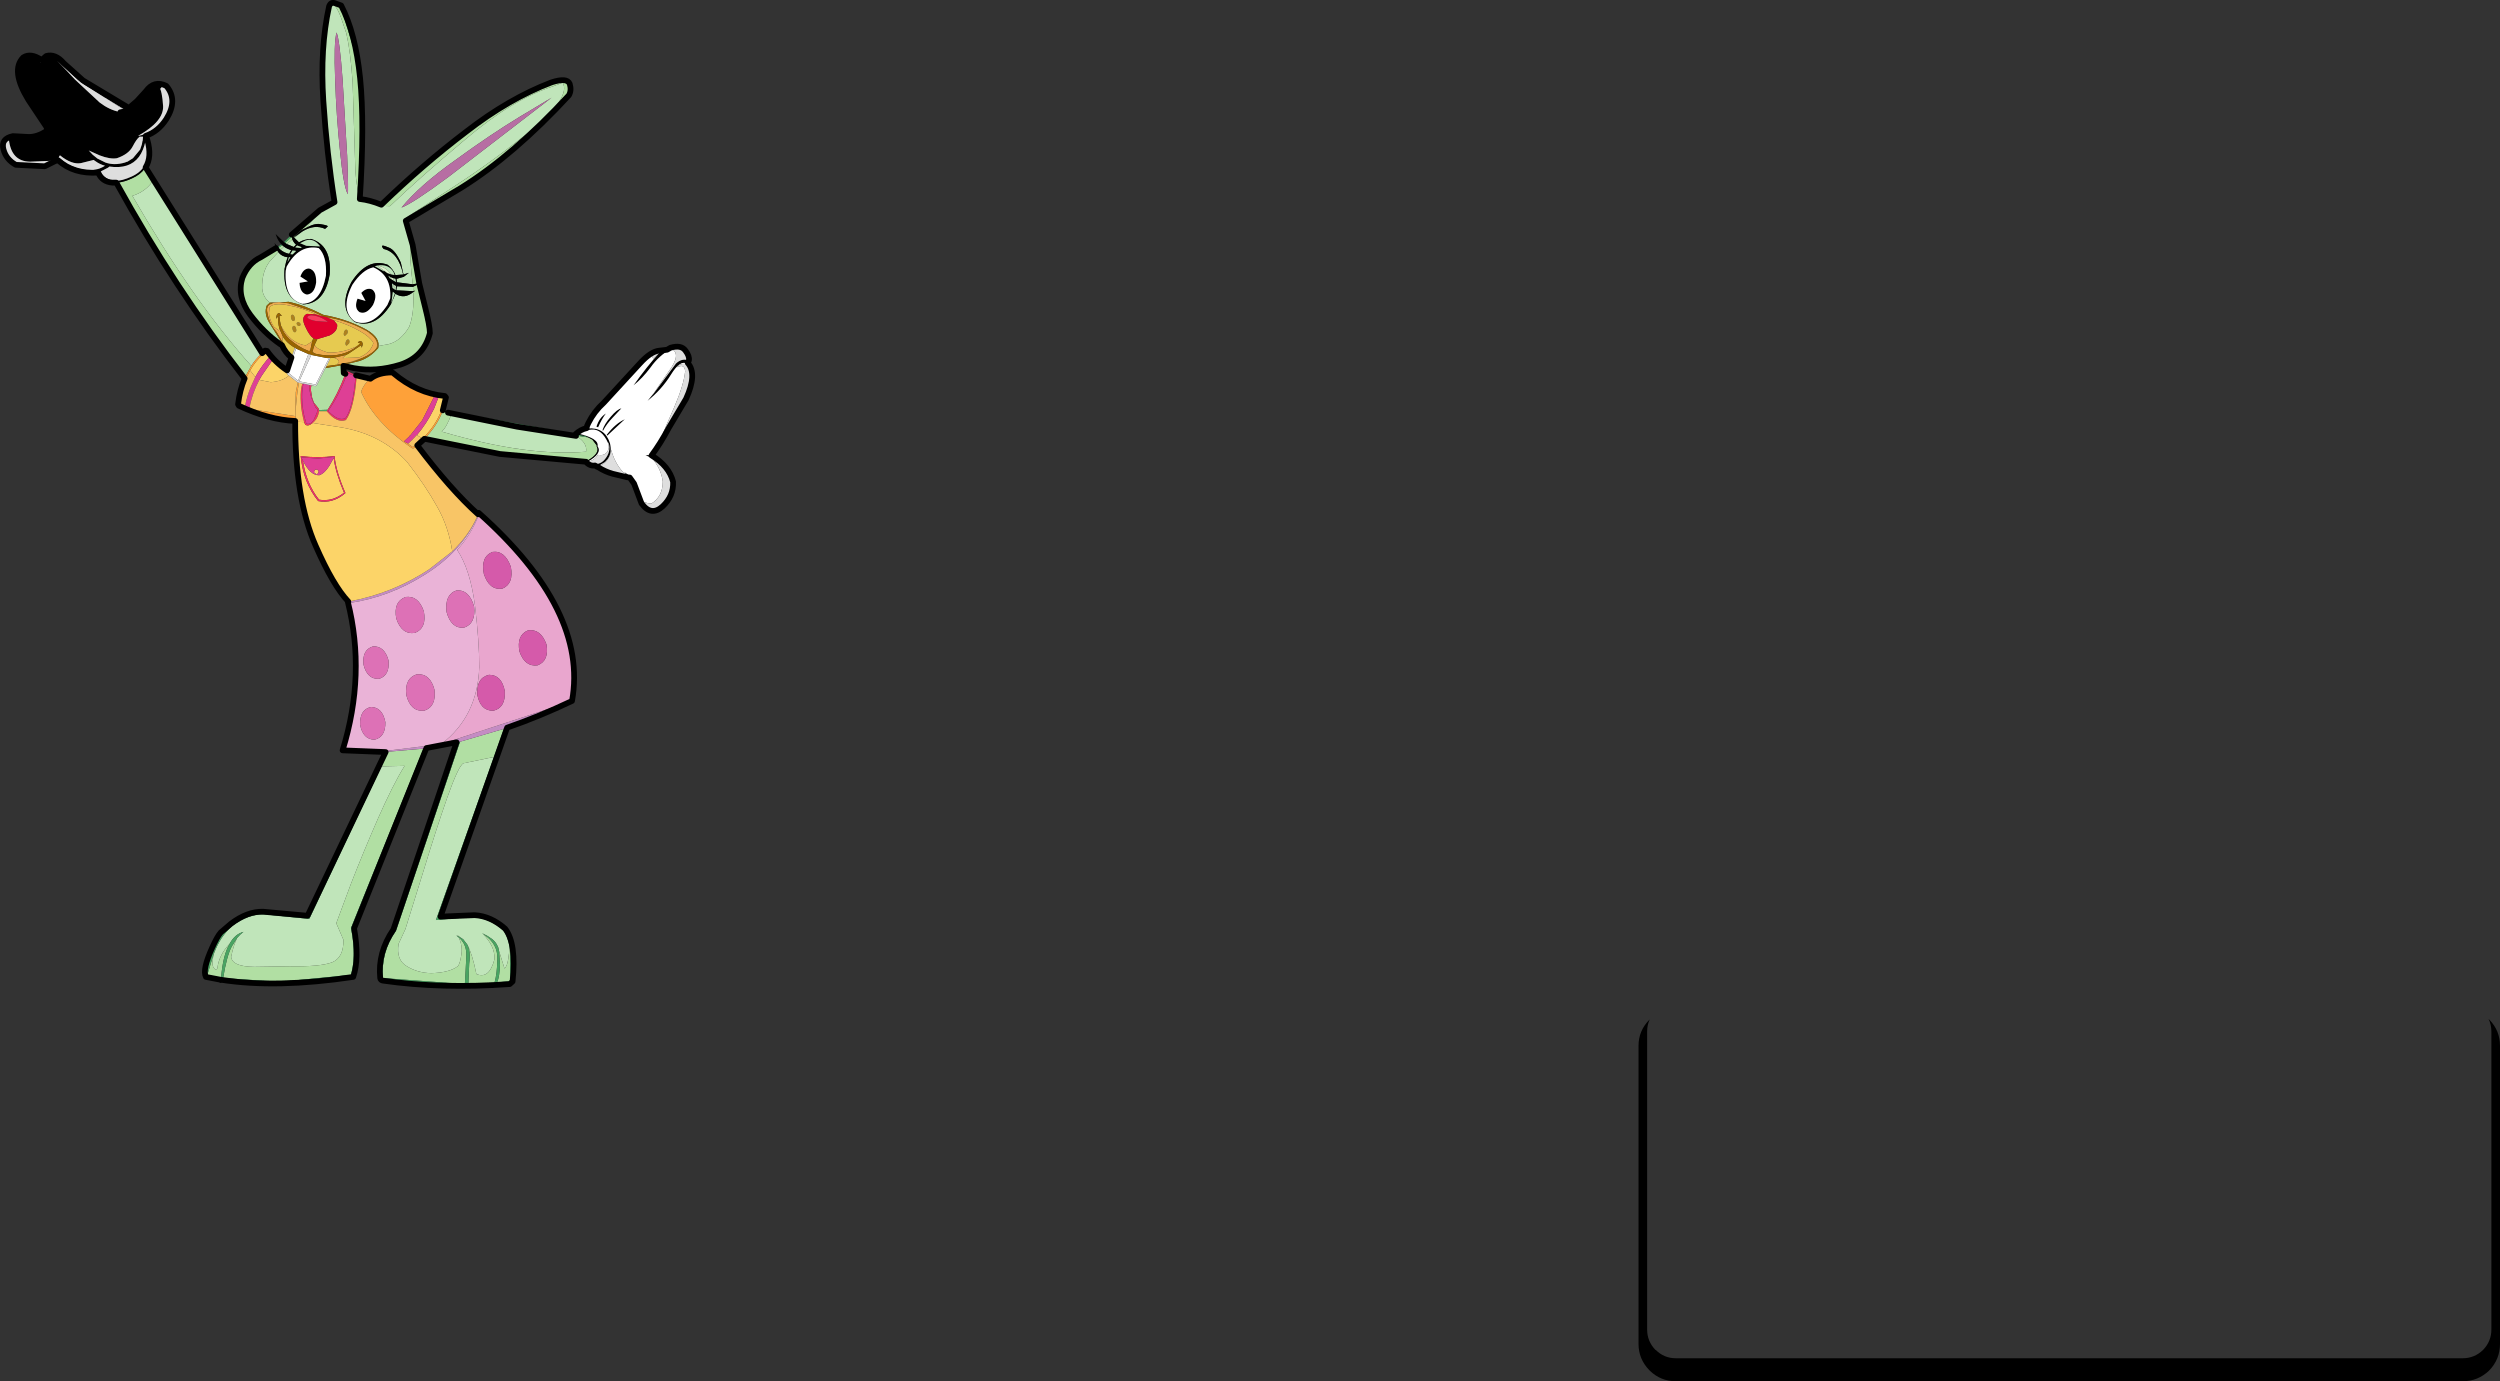 <?xml version="1.0" encoding="UTF-8" standalone="no"?>
<svg xmlns:xlink="http://www.w3.org/1999/xlink" height="240.5px" width="435.3px" xmlns="http://www.w3.org/2000/svg">
  <rect width="100%" height="100%" fill="#333333" stroke="none"/>
  <g transform="matrix(1.0, 0.0, 0.0, 1.0, -362.9, -68.7)">
    <path d="M424.9 78.55 L425.4 82.45 Q426.15 90.35 425.35 103.6 L425.55 103.65 Q427.55 103.9 429.35 104.7 L429.5 104.55 430.8 104.6 Q435.85 99.75 443.95 92.95 452.05 86.05 459.15 83.75 L460.9 83.1 Q462.2 85.6 456.0 90.85 449.45 96.3 442.0 101.15 L433.55 106.65 433.55 106.85 434.85 106.2 433.3 107.1 434.4 110.9 Q434.15 113.3 434.75 118.05 L434.75 118.2 432.0 117.85 431.95 117.25 433.2 116.9 434.1 116.2 433.15 116.5 432.7 114.45 Q431.75 112.3 430.7 111.85 428.8 111.0 429.7 112.05 432.25 112.6 433.1 116.5 L431.75 116.6 Q431.35 115.55 430.4 114.8 426.9 113.5 424.1 117.8 421.7 122.35 424.65 124.75 428.2 126.05 430.95 121.7 L431.75 119.85 Q433.3 120.85 434.85 119.55 435.05 123.3 434.15 125.6 432.7 128.05 430.65 128.6 L428.8 128.95 Q429.0 127.2 426.05 125.75 422.85 124.15 419.3 123.55 L419.05 123.45 Q415.95 121.85 413.15 121.25 L411.7 121.35 411.5 121.3 411.1 121.35 409.9 121.4 Q408.7 120.5 408.55 118.95 408.45 116.15 409.8 114.3 L411.35 112.6 Q411.9 113.35 413.0 113.5 412.65 114.35 412.45 115.5 412.05 120.65 415.7 121.7 419.45 121.55 420.3 116.5 420.7 111.4 417.05 110.3 415.85 110.35 414.95 110.9 L414.15 110.1 415.55 109.0 Q417.65 107.7 419.5 108.55 L419.95 108.15 Q420.1 107.95 418.8 107.75 417.8 107.5 416.25 108.35 L418.0 106.15 418.7 105.55 Q419.9 104.6 421.45 104.1 420.1 95.55 419.45 86.4 418.85 77.2 420.45 69.9 420.65 69.6 421.05 69.55 421.7 70.2 422.25 71.7 L423.2 74.5 Q423.95 77.75 424.3 83.1 L424.75 97.6 Q424.75 99.5 425.35 102.7 426.1 89.9 425.35 82.2 L424.9 78.55 M461.2 83.0 L461.9 83.5 461.95 83.65 461.15 83.0 461.2 83.0 M462.0 84.7 L461.8 85.2 Q452.2 95.55 443.05 101.25 L439.65 103.35 444.45 100.25 Q453.05 94.65 461.8 85.1 L462.0 84.7 M421.5 74.35 Q421.0 76.15 421.25 82.5 421.45 88.8 422.1 95.0 422.7 101.15 423.45 102.5 423.6 102.25 423.35 95.8 L422.55 82.5 Q422.05 75.65 421.5 74.35 M458.95 85.7 L453.45 89.0 Q448.25 92.15 442.15 96.6 436.0 100.95 432.8 104.85 434.8 104.1 441.0 99.5 L458.95 85.7 M406.65 132.4 Q396.55 121.15 385.95 102.8 388.2 102.1 389.45 100.3 399.8 117.2 408.35 130.35 407.35 131.3 406.65 132.4 M463.2 144.6 Q465.2 145.8 464.95 147.35 454.75 148.25 439.8 143.85 440.65 143.15 441.55 140.7 L440.9 140.55 452.95 143.0 463.2 144.6 M434.85 119.4 L431.9 119.25 432.0 118.55 434.8 118.65 434.85 119.4 M412.85 111.2 L413.8 110.4 Q414.05 110.95 414.45 111.3 L414.05 111.7 412.85 111.2 M412.35 111.65 Q412.9 112.05 413.6 112.25 L413.25 112.9 Q412.45 112.75 411.75 112.2 L412.35 111.65 M405.05 118.9 Q405.05 121.1 406.7 123.35 409.05 126.45 411.8 128.4 L411.85 128.45 411.9 128.5 411.8 128.45 Q409.05 126.5 406.7 123.45 405.0 121.15 405.05 118.9 M422.75 132.2 L423.0 132.15 424.5 132.5 Q428.45 133.25 432.5 131.9 436.5 130.6 437.5 126.6 L437.5 126.7 Q436.5 130.7 432.5 132.0 428.45 133.3 424.5 132.65 L422.75 132.2 M442.75 231.9 Q443.45 233.3 443.25 234.8 443.0 236.55 442.6 236.95 441.15 238.05 438.0 238.15 435.6 238.1 433.75 236.95 431.85 235.85 432.3 233.05 L433.5 230.45 436.75 220.0 Q438.8 213.25 440.75 207.65 442.75 202.0 443.6 201.6 L448.9 200.5 449.1 200.0 438.8 228.9 445.05 228.35 Q448.0 228.45 450.55 230.7 451.35 231.75 451.65 233.7 L451.4 235.65 Q451.2 236.95 450.75 237.35 L449.8 234.3 449.65 233.65 Q449.2 232.5 448.05 231.85 L447.75 231.65 Q446.35 230.9 447.15 231.4 L447.2 231.45 447.05 231.4 Q449.1 233.5 449.0 235.7 448.1 239.25 445.85 238.3 445.1 234.65 444.25 233.15 L443.55 232.25 442.5 231.5 442.65 231.7 442.35 231.6 442.75 231.9 M404.2 232.0 Q404.7 231.4 405.3 230.95 403.8 231.35 402.9 233.0 401.0 235.0 400.75 237.3 400.45 237.8 400.05 237.1 399.7 236.5 400.15 234.75 401.2 231.8 403.35 229.9 406.2 227.8 408.95 227.9 L416.75 228.7 429.3 202.15 433.35 202.05 Q431.35 205.25 428.7 211.25 426.1 217.2 424.0 222.6 L421.45 229.45 422.7 232.35 Q422.75 235.4 420.75 236.25 418.65 237.05 413.35 236.95 L407.15 237.05 Q403.3 237.0 403.15 235.3 403.55 233.3 404.2 232.0" fill="#c0e5ba" fill-rule="evenodd" stroke="none"/>
    <path d="M421.05 69.55 L420.95 69.45 421.35 69.55 422.15 69.85 422.2 69.85 422.25 69.9 424.9 78.55 425.35 82.2 Q426.1 89.9 425.35 102.7 424.75 99.5 424.75 97.6 L424.3 83.1 Q423.95 77.75 423.2 74.5 L422.25 71.7 Q421.7 70.2 421.05 69.55 M429.5 104.55 L429.45 104.55 Q436.65 97.55 444.15 91.85 451.65 86.05 458.95 83.25 L460.8 82.85 461.25 82.95 461.2 83.0 461.15 83.0 461.95 83.65 462.0 84.7 461.8 85.1 Q453.05 94.65 444.45 100.25 L439.65 103.35 434.85 106.2 433.55 106.85 433.55 106.65 442.0 101.15 Q449.45 96.3 456.0 90.85 462.2 85.6 460.9 83.1 L459.15 83.75 Q452.05 86.05 443.95 92.95 435.85 99.75 430.8 104.6 L429.5 104.55 M434.4 110.9 L434.4 110.85 435.7 118.05 434.75 118.2 434.75 118.05 Q434.15 113.3 434.4 110.9 M413.85 109.75 L418.15 105.9 418.0 106.15 416.25 108.35 415.6 108.65 Q414.9 109.05 414.05 110.0 L413.85 109.75 M383.4 100.5 Q384.65 100.35 385.9 99.75 387.35 99.1 388.1 98.05 L389.45 100.3 Q388.2 102.1 385.95 102.8 396.55 121.15 406.65 132.4 L405.6 134.3 Q393.25 118.2 383.4 100.5 M465.3 144.85 L466.05 145.25 466.8 146.25 466.8 146.45 Q467.45 147.6 465.2 148.9 L451.25 147.65 436.95 144.95 Q439.0 142.8 439.95 140.35 L440.9 140.55 441.55 140.7 Q440.65 143.15 439.8 143.85 454.75 148.25 464.95 147.35 465.2 145.8 463.2 144.6 L463.15 144.55 465.3 144.85 M434.85 119.55 L434.95 119.5 435.2 119.3 434.85 119.4 434.8 118.65 435.7 118.2 437.5 126.6 Q436.5 130.6 432.5 131.9 428.45 133.25 424.5 132.5 L423.0 132.15 425.5 131.55 Q427.35 130.95 428.75 129.3 L428.8 128.95 430.65 128.6 Q432.7 128.05 434.15 125.6 435.05 123.3 434.85 119.55 M412.55 111.0 L413.7 109.95 413.8 110.25 413.7 110.35 413.8 110.3 413.8 110.4 412.85 111.2 412.55 111.0 M414.15 110.1 L414.05 110.05 415.55 109.0 414.15 110.1 M411.75 112.2 L411.4 111.85 412.05 111.4 412.35 111.65 411.75 112.2 M411.05 112.1 L411.35 112.6 409.8 114.3 Q408.45 116.15 408.55 118.95 408.7 120.5 409.9 121.4 L409.35 121.9 Q408.8 123.3 409.85 125.0 L411.7 127.95 411.85 128.45 411.8 128.4 Q409.05 126.45 406.7 123.35 405.05 121.1 405.05 118.9 405.0 118.0 405.3 117.1 406.35 114.7 408.4 113.65 L411.05 112.1 M417.2 135.8 L417.25 135.8 417.8 135.95 418.05 135.8 419.55 132.8 422.35 132.3 422.55 132.35 422.65 133.75 423.0 133.9 Q421.7 137.35 419.95 140.05 L418.45 140.1 418.45 140.05 418.35 139.8 417.55 138.8 417.25 137.95 417.05 136.7 Q417.0 136.25 417.1 135.9 L417.2 135.8 M443.0 197.85 L450.65 195.6 449.1 200.0 448.9 200.5 443.6 201.6 Q442.75 202.0 440.75 207.65 438.8 213.25 436.75 220.0 L433.5 230.45 432.3 233.05 Q431.85 235.85 433.75 236.95 435.6 238.1 438.0 238.15 441.15 238.05 442.6 236.95 443.0 236.55 443.25 234.8 443.45 233.3 442.75 231.9 444.2 233.1 444.1 235.2 L443.85 240.05 429.6 239.0 Q429.2 234.5 431.85 230.75 L443.0 197.85 M442.65 231.7 L442.5 231.5 443.55 232.25 442.65 231.7 M444.25 233.15 Q445.1 234.65 445.85 238.3 448.1 239.25 449.0 235.7 449.1 233.5 447.05 231.4 L447.2 231.45 Q449.6 233.05 449.5 235.7 449.45 238.35 449.0 239.8 L444.45 240.05 444.6 236.45 Q444.9 234.4 444.25 233.15 M449.8 234.3 L450.75 237.35 Q451.2 236.95 451.4 235.65 L451.65 233.7 451.75 234.2 451.7 239.35 451.65 239.55 449.45 239.75 Q449.9 238.8 449.95 236.65 L449.8 234.3 M430.35 199.6 L436.65 199.05 424.25 229.7 424.2 229.85 424.0 230.25 Q425.0 235.0 424.0 238.45 L411.65 239.65 401.75 239.0 Q402.4 235.1 403.25 233.5 L404.2 232.0 Q403.55 233.3 403.15 235.3 403.3 237.0 407.15 237.05 L413.35 236.95 Q418.65 237.05 420.75 236.25 422.75 235.4 422.7 232.35 L421.45 229.45 424.0 222.6 Q426.1 217.2 428.7 211.25 431.35 205.25 433.35 202.05 L429.3 202.15 429.2 202.15 430.35 199.6 M402.9 233.0 Q401.7 235.0 401.4 238.95 L399.0 238.45 400.4 233.85 400.15 234.75 Q399.7 236.5 400.05 237.1 400.45 237.8 400.75 237.3 401.0 235.0 402.9 233.0" fill="#b1dfa3" fill-rule="evenodd" stroke="none"/>
    <path d="M424.9 78.55 L422.25 69.9 422.2 69.85 422.15 69.85 421.35 69.55 420.95 69.45 421.05 69.55 Q420.65 69.6 420.45 69.9 418.85 77.2 419.45 86.4 420.1 95.55 421.45 104.1 419.9 104.6 418.7 105.55 L418.0 106.15 418.15 105.9 413.85 109.75 413.7 109.55 418.6 105.3 421.15 103.9 Q419.8 95.4 419.2 86.25 418.6 77.1 420.2 69.8 420.5 69.0 421.2 69.25 L422.3 69.65 Q424.8 74.45 425.6 82.3 426.4 90.2 425.55 103.35 427.35 103.55 429.3 104.35 436.55 97.35 444.05 91.65 451.45 85.9 458.9 83.05 461.65 82.15 462.1 83.3 462.45 84.45 461.95 85.3 452.35 95.7 443.2 101.4 L433.55 107.15 434.75 111.35 435.9 118.05 435.7 118.05 434.4 110.85 434.4 110.9 433.3 107.1 434.85 106.2 439.65 103.35 443.05 101.25 Q452.2 95.55 461.8 85.2 L462.0 84.7 461.95 83.65 461.9 83.5 461.2 83.0 461.25 82.95 460.8 82.85 458.95 83.25 Q451.65 86.05 444.15 91.85 436.65 97.55 429.45 104.55 L429.5 104.55 429.35 104.7 Q427.55 103.9 425.55 103.65 L425.35 103.6 Q426.15 90.35 425.4 82.45 L424.9 78.55 M383.15 100.5 L383.4 100.5 Q393.25 118.2 405.6 134.3 L405.5 134.6 Q393.25 118.8 383.15 100.5 M388.1 98.05 L388.25 97.85 408.55 130.2 408.35 130.35 Q399.8 117.2 389.45 100.3 L388.1 98.05 M412.0 128.8 L411.65 128.6 Q408.85 126.65 406.5 123.55 404.1 120.35 405.1 117.1 406.15 114.5 408.3 113.5 L410.95 111.9 411.05 112.1 408.4 113.65 Q406.35 114.7 405.3 117.1 405.0 118.0 405.05 118.9 405.0 121.15 406.7 123.45 409.05 126.5 411.8 128.45 L411.9 128.5 412.0 128.8 M411.25 111.7 L411.9 111.25 412.05 111.4 411.4 111.85 411.25 111.7 M412.35 110.85 L413.6 109.65 413.7 109.95 412.55 111.0 412.35 110.85 M463.1 144.3 L463.05 144.35 464.6 144.55 464.65 144.55 465.3 144.85 463.15 144.55 463.2 144.6 452.95 143.0 440.9 140.55 439.95 140.35 440.0 140.15 463.1 144.3 M465.2 148.9 L464.95 149.1 464.9 149.1 449.95 147.75 436.8 145.1 436.95 144.95 451.25 147.65 465.2 148.9 M451.2 195.4 L439.6 228.3 445.55 228.05 Q448.35 228.2 450.85 230.4 452.85 232.95 452.15 239.6 L451.65 240.05 Q439.75 240.9 429.6 239.45 429.15 239.4 429.1 239.0 428.65 234.55 431.4 230.55 L442.4 197.95 443.0 197.85 431.85 230.75 Q429.2 234.5 429.6 239.0 L443.85 240.05 444.1 235.2 Q444.2 233.1 442.75 231.9 L442.35 231.6 442.65 231.7 443.55 232.25 444.25 233.15 Q444.9 234.4 444.6 236.45 L444.45 240.05 449.0 239.8 Q449.45 238.35 449.5 235.7 449.6 233.05 447.2 231.45 L447.15 231.4 Q446.35 230.9 447.75 231.65 L448.05 231.85 Q449.2 232.5 449.65 233.65 L449.8 234.3 449.95 236.65 Q449.9 238.8 449.45 239.75 L451.65 239.55 451.7 239.35 451.75 234.2 451.65 233.7 Q451.35 231.75 450.55 230.7 448.0 228.45 445.05 228.35 L438.8 228.9 449.1 200.0 450.65 195.6 451.2 195.4 M437.15 198.95 L424.55 230.35 Q425.5 235.6 424.4 238.8 411.05 240.8 401.4 239.3 L401.35 239.35 401.35 239.3 398.75 238.8 Q398.1 237.55 399.85 233.7 400.7 231.8 401.35 231.05 L403.1 229.55 Q406.0 227.35 408.75 227.45 L416.45 228.15 430.05 199.65 430.35 199.6 429.2 202.15 429.3 202.15 416.75 228.7 408.95 227.9 Q406.2 227.8 403.35 229.9 401.2 231.8 400.15 234.75 L400.4 233.85 399.0 238.45 401.4 238.95 Q401.7 235.0 402.9 233.0 403.8 231.35 405.3 230.95 404.7 231.4 404.2 232.0 L403.25 233.5 Q402.4 235.1 401.75 239.0 L411.65 239.65 424.0 238.45 Q425.0 235.0 424.0 230.25 L424.2 229.85 424.25 229.7 436.65 199.05 437.15 198.95 M435.7 118.2 L435.9 118.05 436.9 122.1 Q437.75 125.45 437.75 126.7 436.7 130.85 432.6 132.2 428.4 133.5 424.5 132.8 L422.7 132.4 422.75 133.65 423.05 133.8 423.0 133.9 422.65 133.75 422.55 132.35 422.35 132.3 422.7 132.2 422.75 132.2 424.5 132.65 Q428.45 133.3 432.5 132.0 436.5 130.7 437.5 126.7 L437.5 126.6 435.7 118.2 M419.95 140.05 L419.8 140.25 419.8 140.3 418.45 140.3 418.45 140.1 419.95 140.05" fill="#49a462" fill-rule="evenodd" stroke="none"/>
    <path d="M421.5 74.35 Q422.05 75.65 422.55 82.5 L423.35 95.8 Q423.6 102.25 423.45 102.5 422.7 101.15 422.1 95.0 421.45 88.8 421.25 82.5 421.0 76.15 421.5 74.35 M458.95 85.7 L441.0 99.5 Q434.8 104.1 432.8 104.85 436.0 100.95 442.15 96.6 448.25 92.15 453.45 89.0 L458.95 85.7" fill="#b76ea3" fill-rule="evenodd" stroke="none"/>
    <path d="M435.7 118.05 L435.9 118.05 435.7 118.2 434.8 118.65 432.0 118.55 431.9 119.25 434.85 119.4 435.2 119.3 434.95 119.5 434.85 119.55 Q433.3 120.85 431.75 119.85 L430.95 121.7 Q428.2 126.05 424.65 124.75 421.7 122.35 424.1 117.8 426.9 113.5 430.4 114.8 431.35 115.55 431.75 116.6 L433.1 116.5 Q432.25 112.6 429.7 112.05 428.8 111.0 430.7 111.85 431.75 112.3 432.7 114.45 L433.15 116.5 434.1 116.2 433.2 116.9 431.95 117.25 432.0 117.85 434.75 118.2 435.7 118.05 M413.7 109.55 L413.85 109.75 414.05 110.0 Q414.9 109.05 415.6 108.65 L416.25 108.35 Q417.8 107.5 418.8 107.75 420.1 107.95 419.95 108.15 L419.5 108.55 Q417.65 107.7 415.55 109.0 L414.05 110.05 414.15 110.1 414.95 110.9 Q415.85 110.35 417.05 110.3 420.7 111.4 420.3 116.5 419.45 121.55 415.7 121.7 412.05 120.65 412.45 115.5 412.65 114.35 413.0 113.5 411.9 113.35 411.35 112.6 L411.05 112.1 410.95 111.9 410.7 111.0 411.25 111.7 411.4 111.85 411.75 112.2 Q412.45 112.75 413.25 112.9 L413.6 112.25 Q412.9 112.05 412.35 111.65 L412.05 111.4 411.9 111.25 Q411.3 110.65 411.0 109.75 L410.9 109.45 412.35 110.85 412.55 111.0 412.85 111.2 414.05 111.7 414.45 111.3 Q414.05 110.95 413.8 110.4 L413.8 110.3 413.7 110.35 413.8 110.25 413.7 109.95 413.6 109.65 413.6 109.55 413.5 109.25 413.7 109.55 M364.3 93.1 Q363.6 93.55 363.85 94.65 364.25 96.15 365.75 97.0 L366.6 97.35 370.0 97.5 Q370.95 97.3 371.95 96.75 L372.1 96.65 371.85 96.7 368.1 96.85 Q364.9 96.8 364.45 93.05 L364.45 93.0 364.3 93.1 M377.5 83.4 L377.05 83.05 376.45 82.6 372.85 79.25 375.95 82.55 380.25 86.55 Q381.95 87.85 383.75 88.2 L383.85 88.25 384.6 87.85 384.55 87.85 384.6 87.8 381.25 85.75 381.15 85.7 377.5 83.4 M390.55 83.7 Q389.2 83.7 388.0 85.5 386.3 87.9 383.85 88.25 386.3 87.9 388.0 85.5 389.2 83.7 390.55 83.7 391.15 84.5 391.3 87.2 391.4 89.85 386.95 92.35 L387.1 92.35 Q389.85 91.75 391.55 89.3 393.5 86.05 391.65 84.0 391.0 83.55 390.5 83.65 L390.55 83.7 M383.15 100.5 L382.45 100.5 Q380.65 100.35 380.0 98.75 375.75 99.05 373.0 96.6 L372.5 96.75 370.7 97.65 365.65 97.4 Q363.95 96.45 363.5 94.7 363.0 92.85 365.15 92.4 L367.95 92.55 Q369.4 92.55 371.05 91.5 L371.05 90.9 367.85 86.1 Q364.7 80.95 366.95 78.7 368.25 77.85 370.15 79.15 L370.95 78.45 Q372.55 78.0 374.0 79.7 L377.35 82.7 385.35 87.5 386.75 86.3 388.3 84.6 Q389.75 82.6 391.85 83.65 393.95 86.1 391.85 89.45 390.45 91.6 388.3 92.35 L388.55 93.05 Q389.4 96.0 388.25 97.85 L388.1 98.05 Q387.35 99.1 385.9 99.75 384.65 100.35 383.4 100.5 L383.15 100.5 M369.85 79.45 L370.0 79.6 370.0 79.55 369.85 79.45 M381.95 97.7 L381.7 97.9 380.35 98.6 Q381.3 100.1 382.95 100.2 384.15 100.2 385.8 99.45 387.35 98.75 388.05 97.55 389.0 95.85 388.25 93.2 387.9 94.9 387.1 96.0 385.45 98.2 381.95 97.7 M378.35 94.9 L379.05 95.65 379.85 96.3 381.25 97.0 Q382.8 97.55 384.65 97.0 L384.9 96.9 385.1 96.85 386.05 96.25 387.3 94.75 387.6 93.85 387.7 93.3 387.75 93.15 387.8 92.55 387.8 92.5 387.2 92.5 387.15 92.55 Q386.65 92.95 386.0 94.2 385.3 95.55 383.25 96.25 382.05 96.45 380.25 95.75 L378.35 94.9 M373.25 95.85 L373.1 96.15 374.75 97.4 376.95 98.2 Q379.45 98.7 381.2 97.55 L381.15 97.55 Q380.25 97.3 379.5 96.75 L379.2 96.55 377.0 97.1 Q375.4 97.4 373.35 95.75 L373.25 95.85 M463.1 144.3 Q464.05 143.45 465.05 143.25 L465.1 142.9 465.35 142.35 Q466.35 140.35 468.05 138.8 L474.3 132.0 Q476.25 129.85 477.75 129.75 L479.05 129.6 479.65 129.25 Q481.5 128.7 482.25 129.75 483.0 130.75 482.85 131.45 L482.65 131.9 Q484.35 133.8 482.35 138.15 L479.35 143.2 Q477.85 146.0 476.35 148.0 479.4 149.85 480.1 152.6 480.2 155.05 478.3 156.85 476.3 158.7 474.6 156.35 L473.3 152.9 472.55 151.85 472.1 151.8 469.6 151.2 Q468.3 150.85 467.05 150.05 L466.8 149.95 466.5 149.75 Q465.6 149.9 464.9 149.1 L464.95 149.1 465.2 148.9 Q467.45 147.6 466.8 146.45 L466.8 146.25 466.05 145.25 465.3 144.85 464.65 144.55 464.6 144.55 463.05 144.35 463.1 144.3 M479.8 129.45 L479.75 129.45 Q477.65 130.6 476.2 132.65 474.7 134.65 473.2 135.8 475.5 132.55 477.85 129.95 L477.8 129.95 Q477.15 129.85 476.3 130.5 475.45 131.0 474.45 132.1 472.45 134.2 471.3 135.8 L467.8 139.3 Q466.0 141.1 465.25 143.3 468.2 143.05 469.1 145.85 469.5 147.4 468.8 148.5 L468.7 148.65 468.25 149.15 467.1 149.85 467.2 149.9 467.15 149.9 Q469.6 151.25 472.2 151.75 L472.15 151.65 471.6 150.9 Q472.75 151.55 473.4 152.8 L474.35 155.45 474.65 156.15 474.7 156.25 474.75 156.25 Q475.5 157.35 476.4 157.45 477.25 157.55 478.15 156.7 480.0 154.95 479.85 152.65 479.3 150.05 476.5 148.5 L476.55 148.55 475.3 147.95 476.1 147.95 478.1 144.85 478.05 145.0 482.15 138.1 482.55 137.05 483.15 134.8 Q483.45 132.9 482.55 132.05 L482.5 132.05 Q481.35 131.3 479.75 133.9 478.15 136.5 475.65 138.5 L476.7 137.2 476.4 137.65 480.6 132.0 Q481.55 131.1 482.6 131.4 482.75 130.8 482.05 129.9 481.4 128.95 479.8 129.45 M468.55 144.4 Q470.1 142.4 471.7 141.7 L468.65 144.55 468.55 144.4 M467.8 143.6 Q468.15 142.5 469.25 141.25 470.35 139.95 471.1 139.8 L469.6 141.4 Q468.5 142.55 467.9 143.7 L467.8 143.6 M466.75 143.0 Q467.25 141.4 468.4 140.7 467.65 141.7 467.05 143.1 L466.75 143.0 M468.85 146.15 L468.8 145.9 Q467.7 143.35 465.9 143.5 464.05 143.65 463.6 144.2 467.25 145.05 466.95 146.4 467.85 147.65 465.15 149.15 L465.2 149.2 465.65 149.35 Q467.25 149.85 468.2 148.7 469.3 147.4 468.9 145.9 L468.8 145.7 468.85 146.15 M430.85 116.95 L430.5 116.7 430.8 117.2 430.8 117.15 431.1 117.35 431.5 117.6 431.85 117.8 431.75 117.25 431.35 117.15 430.85 116.95 M430.35 116.25 L430.95 116.45 431.6 116.6 431.45 116.15 Q430.6 114.6 428.6 114.95 L428.15 115.05 429.75 115.95 429.7 115.8 430.35 116.25 M425.5 123.05 Q424.5 122.35 425.15 120.7 L426.55 121.1 425.8 119.7 Q426.75 118.7 427.7 119.1 428.75 119.9 427.85 121.8 426.7 123.55 425.5 123.05 M431.4 118.25 L431.15 118.05 431.25 118.85 431.55 119.05 431.8 119.2 431.85 118.5 431.65 118.4 431.4 118.25 M431.65 119.8 L431.3 119.5 431.05 121.45 431.65 119.8 M430.85 120.65 Q431.1 116.65 427.9 115.25 426.0 115.65 424.25 118.3 422.05 122.65 424.65 124.65 427.65 125.85 430.35 121.8 L430.85 120.65 M415.15 111.05 L416.25 111.5 418.65 111.6 418.45 111.35 Q417.2 109.9 415.65 110.8 L415.15 111.05 M414.05 112.35 L413.85 112.3 413.45 112.95 413.85 113.0 414.45 112.4 414.25 112.35 414.05 112.35 M414.3 111.75 L414.5 111.8 415.0 111.85 415.2 111.9 415.45 111.75 414.65 111.45 414.3 111.75 M412.95 114.35 L413.45 113.5 413.2 113.5 412.95 114.35 M412.8 115.15 L412.65 115.85 Q412.35 120.75 415.55 121.6 418.75 121.5 419.65 116.7 419.85 113.3 418.4 111.9 414.95 111.2 412.8 115.15 M416.7 115.45 Q418.0 115.75 417.95 117.85 417.7 119.85 416.35 120.0 415.15 119.75 415.05 117.95 L416.5 117.7 415.2 116.85 Q415.7 115.45 416.7 115.45" fill="#000000" fill-rule="evenodd" stroke="none"/>
    <path d="M366.6 97.35 L365.75 97.0 Q364.25 96.15 363.85 94.65 363.6 93.55 364.3 93.1 363.55 93.75 364.0 95.0 364.5 96.3 365.8 97.0 L366.6 97.35 M376.45 82.6 L377.05 83.05 377.5 83.4 377.05 83.1 376.45 82.6 M381.25 85.75 L384.6 87.8 384.55 87.85 381.25 85.75 M369.85 79.45 L370.0 79.55 370.0 79.6 369.85 79.45 M477.8 129.95 L477.85 129.95 Q475.5 132.55 473.2 135.8 474.7 134.65 476.2 132.65 477.65 130.6 479.75 129.45 L479.8 129.45 Q481.6 130.3 479.35 133.35 L476.7 137.2 475.65 138.5 Q478.15 136.5 479.75 133.9 481.35 131.3 482.5 132.05 481.05 132.0 480.8 132.65 482.1 132.0 482.2 133.35 481.95 135.75 480.3 139.6 478.65 143.25 478.1 144.85 L476.1 147.95 475.3 147.95 476.55 148.55 476.8 148.95 Q478.05 150.6 478.3 152.55 478.3 155.15 476.3 156.4 474.8 156.25 474.35 155.45 L473.4 152.8 Q472.75 151.55 471.6 150.9 L472.15 151.65 Q470.15 149.95 469.35 147.15 L469.3 147.0 Q469.1 149.05 467.2 149.9 L467.1 149.85 468.25 149.15 468.7 148.65 468.8 148.5 Q469.5 147.4 469.1 145.85 468.2 143.05 465.25 143.3 466.0 141.1 467.8 139.3 L471.3 135.8 Q472.45 134.2 474.45 132.1 475.45 131.0 476.3 130.5 L476.65 131.15 477.8 129.95 M474.75 156.25 L474.7 156.25 474.65 156.15 474.75 156.25 M466.75 143.0 L467.05 143.1 Q467.65 141.7 468.4 140.7 467.25 141.4 466.75 143.0 M467.8 143.6 L467.9 143.7 Q468.5 142.55 469.6 141.4 L471.1 139.8 Q470.35 139.95 469.25 141.25 468.15 142.5 467.8 143.6 M468.55 144.4 L468.65 144.55 471.7 141.7 Q470.1 142.4 468.55 144.4 M468.85 146.15 L468.9 146.55 Q468.75 147.85 467.55 147.95 L466.95 147.9 Q466.65 148.7 465.2 149.2 L465.15 149.15 Q467.85 147.65 466.95 146.4 467.25 145.05 463.6 144.2 464.05 143.65 465.9 143.5 467.7 143.35 468.8 145.9 L468.85 146.15 M425.5 123.05 Q426.7 123.55 427.85 121.8 428.75 119.9 427.7 119.1 426.75 118.7 425.8 119.7 L426.55 121.1 425.15 120.7 Q424.5 122.35 425.5 123.05 M430.85 120.65 L430.35 121.8 Q427.65 125.85 424.65 124.65 422.05 122.65 424.25 118.3 426.0 115.65 427.9 115.25 431.1 116.65 430.85 120.65 M412.8 115.15 Q414.95 111.2 418.4 111.9 419.85 113.3 419.65 116.7 418.75 121.5 415.55 121.6 412.35 120.75 412.65 115.85 L412.8 115.15 M416.7 115.45 Q415.7 115.45 415.2 116.85 L416.5 117.7 415.05 117.95 Q415.15 119.75 416.35 120.0 417.7 119.85 417.95 117.85 418.0 115.75 416.7 115.45 M420.2 131.05 L417.85 135.65 415.0 135.1 417.1 130.5 419.85 131.05 420.2 131.05 M416.6 130.35 L414.8 135.0 413.05 133.55 414.45 129.4 416.6 130.35" fill="#ffffff" fill-rule="evenodd" stroke="none"/>
    <path d="M364.3 93.1 L364.45 93.0 364.45 93.05 Q364.9 96.8 368.1 96.85 L371.85 96.7 372.1 96.65 371.95 96.75 Q370.95 97.3 370.0 97.5 L366.6 97.35 365.8 97.0 Q364.5 96.3 364.0 95.0 363.55 93.75 364.3 93.1 M377.5 83.4 L381.15 85.7 381.25 85.75 384.55 87.85 384.6 87.85 383.85 88.25 383.75 88.2 Q381.95 87.85 380.25 86.55 L375.95 82.55 372.85 79.25 376.45 82.6 377.05 83.1 377.5 83.4 M390.55 83.7 L390.5 83.65 Q391.0 83.55 391.65 84.0 393.5 86.05 391.55 89.3 389.85 91.75 387.1 92.35 L386.95 92.35 Q391.4 89.85 391.3 87.2 391.15 84.5 390.55 83.7 M373.25 95.85 L373.35 95.75 Q375.4 97.4 377.0 97.1 L379.2 96.55 379.5 96.75 Q380.25 97.3 381.15 97.55 L381.2 97.55 Q379.45 98.7 376.95 98.2 L374.75 97.4 373.1 96.15 373.25 95.85 M378.35 94.9 L380.25 95.75 Q382.05 96.45 383.25 96.25 385.3 95.55 386.0 94.2 386.65 92.95 387.15 92.55 L387.2 92.5 387.8 92.5 387.8 92.55 387.75 93.15 387.7 93.3 387.6 93.85 387.3 94.75 386.05 96.25 385.1 96.85 384.9 96.9 384.65 97.0 Q382.8 97.55 381.25 97.0 L379.85 96.3 379.05 95.65 378.35 94.9 M381.95 97.7 Q385.45 98.2 387.1 96.0 387.9 94.9 388.25 93.2 389.0 95.85 388.05 97.55 387.35 98.75 385.8 99.45 384.15 100.2 382.95 100.2 381.3 100.1 380.35 98.6 L381.7 97.9 381.95 97.7 M479.8 129.45 Q481.4 128.95 482.05 129.9 482.75 130.8 482.6 131.4 481.55 131.1 480.6 132.0 L476.4 137.65 476.7 137.2 479.35 133.35 Q481.6 130.3 479.8 129.45 M482.5 132.05 L482.55 132.05 Q483.45 132.9 483.15 134.8 L482.55 137.05 482.15 138.1 478.05 145.0 478.1 144.85 Q478.65 143.25 480.3 139.6 481.95 135.75 482.2 133.35 482.1 132.0 480.8 132.65 481.05 132.0 482.5 132.05 M476.55 148.55 L476.5 148.5 Q479.3 150.05 479.85 152.65 480.0 154.95 478.15 156.7 477.25 157.55 476.4 157.45 475.5 157.35 474.75 156.25 L474.65 156.15 474.35 155.45 Q474.8 156.25 476.3 156.4 478.3 155.15 478.3 152.55 478.05 150.6 476.8 148.95 L476.55 148.55 M472.15 151.65 L472.2 151.75 Q469.6 151.25 467.15 149.9 L467.2 149.9 Q469.1 149.05 469.3 147.0 L469.35 147.15 Q470.15 149.95 472.15 151.65 M476.3 130.5 Q477.15 129.85 477.8 129.95 L476.65 131.15 476.3 130.5 M465.2 149.2 Q466.65 148.7 466.95 147.9 L467.55 147.95 Q468.75 147.85 468.9 146.55 L468.85 146.15 468.8 145.7 468.9 145.9 Q469.3 147.4 468.2 148.7 467.25 149.85 465.65 149.35 L465.2 149.2" fill="#dedede" fill-rule="evenodd" stroke="none"/>
    <path d="M423.55 173.45 L423.8 173.4 Q431.3 172.0 437.6 167.85 L441.65 164.7 Q444.6 161.85 446.05 158.5 L446.05 158.45 446.15 158.25 446.25 158.0 Q465.35 175.0 462.5 190.75 456.7 193.5 451.2 195.4 L450.65 195.6 443.0 197.85 442.4 197.95 437.15 198.95 436.65 199.05 430.35 199.6 430.05 199.65 422.55 199.35 Q426.65 186.1 423.45 173.45 L423.55 173.45 M446.25 158.45 L446.2 158.4 Q443.4 164.65 437.05 168.65 430.7 172.7 423.7 173.7 426.75 186.15 422.8 199.2 L430.45 199.4 439.75 198.25 460.75 191.35 462.25 190.65 Q465.05 175.2 446.25 158.4 L446.25 158.45" fill="#c48cc3" fill-rule="evenodd" stroke="none"/>
    <path d="M439.75 198.25 Q446.05 193.45 446.35 184.85 446.35 180.45 445.6 174.1 444.75 167.8 442.5 164.45 444.85 161.9 446.25 158.45 L446.25 158.4 Q465.05 175.2 462.25 190.65 L460.75 191.35 439.75 198.25 M450.8 189.05 Q450.25 186.2 448.05 186.2 445.85 186.7 446.0 189.65 446.55 192.5 448.8 192.45 450.95 191.95 450.8 189.05 M456.5 184.55 Q458.55 183.75 458.05 180.9 457.05 178.15 454.85 178.45 452.8 179.3 453.35 182.15 454.3 184.85 456.5 184.55 M451.85 167.4 Q450.8 164.5 448.65 164.8 446.55 165.65 447.15 168.65 448.1 171.5 450.35 171.2 452.4 170.35 451.85 167.4" fill="#e9a6ce" fill-rule="evenodd" stroke="none"/>
    <path d="M430.0 194.45 Q429.5 191.85 427.5 191.8 425.5 192.25 425.6 194.9 426.1 197.45 428.1 197.5 430.05 197.05 430.0 194.45 M431.9 176.4 Q432.85 179.25 435.15 178.9 437.25 178.05 436.7 175.15 435.75 172.35 433.5 172.65 431.35 173.5 431.9 176.4 M427.85 181.25 Q425.9 181.85 426.2 184.45 426.85 187.0 428.9 186.9 430.8 186.3 430.55 183.7 429.85 181.15 427.85 181.25 M443.65 178.0 Q445.8 177.3 445.45 174.3 444.6 171.35 442.4 171.5 440.3 172.2 440.65 175.25 441.45 178.15 443.65 178.0 M438.55 188.8 Q437.8 185.95 435.5 186.1 433.3 186.8 433.65 189.75 434.4 192.65 436.75 192.45 438.9 191.75 438.55 188.8 M439.75 198.25 L430.45 199.4 422.8 199.2 Q426.75 186.15 423.7 173.7 430.7 172.7 437.05 168.65 443.4 164.65 446.2 158.4 L446.25 158.45 Q444.85 161.9 442.5 164.45 444.75 167.8 445.6 174.1 446.35 180.45 446.35 184.85 446.05 193.45 439.75 198.25" fill="#eab3d7" fill-rule="evenodd" stroke="none"/>
    <path d="M423.8 173.4 Q421.0 170.5 417.6 162.4 414.2 154.35 414.55 142.15 L415.85 142.2 416.05 142.65 Q416.45 142.9 416.9 142.65 L417.35 142.35 422.5 143.15 Q429.4 144.4 433.75 149.1 436.95 153.2 439.0 156.9 441.0 160.4 441.65 164.7 L437.6 167.85 Q431.3 172.0 423.8 173.4 M405.85 139.7 L404.6 139.15 404.6 139.1 405.85 139.7 M406.45 133.2 Q407.35 131.6 408.7 130.4 L409.2 129.95 409.85 130.8 409.35 131.4 Q408.2 132.8 407.35 134.35 L406.45 133.2 M410.35 131.4 L412.85 133.5 412.8 133.55 412.9 133.85 413.2 134.1 Q412.05 135.1 410.05 135.25 L408.05 134.85 408.45 134.15 410.35 131.4 M415.65 148.9 Q416.9 151.5 418.5 151.45 419.45 151.1 420.25 149.8 L421.0 148.45 Q421.3 150.95 422.8 154.5 420.75 156.1 418.45 155.7 416.2 152.85 415.65 148.9 M415.25 148.1 Q415.7 152.75 418.3 155.95 420.85 156.45 423.05 154.55 421.4 150.75 421.15 148.1 418.2 148.5 415.25 148.1 M435.4 146.4 L435.4 146.35 Q441.2 154.1 446.05 158.45 L446.05 158.5 Q441.2 154.15 435.4 146.4 M435.5 144.45 Q437.2 142.45 438.4 140.0 L438.5 139.8 439.3 137.75 440.3 137.9 439.7 140.3 Q438.75 142.75 436.65 144.9 L436.45 145.1 435.5 144.45 M417.6 151.0 Q417.55 150.55 417.9 150.45 418.25 150.4 418.4 150.85 L418.1 151.35 417.6 151.0" fill="#fcd468" fill-rule="evenodd" stroke="none"/>
    <path d="M408.55 130.2 L409.05 129.75 409.4 129.8 Q410.8 131.8 412.9 133.2 L412.85 133.5 410.35 131.4 410.5 131.25 409.95 130.65 409.85 130.8 409.2 129.95 408.7 130.4 Q407.35 131.6 406.45 133.2 L405.65 134.8 Q404.85 136.75 404.6 139.1 L404.6 139.15 405.85 139.7 406.3 139.9 406.3 139.85 406.35 139.9 414.3 141.15 414.4 137.0 414.75 135.3 414.8 135.3 414.9 135.35 414.95 135.35 Q414.45 138.05 414.35 141.15 L414.35 142.2 414.55 142.15 Q414.2 154.35 417.6 162.4 421.0 170.5 423.8 173.4 L423.55 173.45 Q420.9 170.65 417.85 163.7 414.25 155.55 414.3 142.0 409.7 141.8 404.5 139.35 L404.35 139.1 Q404.65 136.6 405.5 134.6 L405.6 134.3 406.65 132.4 Q407.35 131.3 408.35 130.35 L408.55 130.2 M436.8 145.1 L435.55 146.25 Q441.35 153.95 446.15 158.25 L446.05 158.45 Q441.2 154.1 435.4 146.35 L435.4 146.4 434.95 146.75 434.65 146.75 Q428.25 142.4 425.8 137.0 L425.8 136.8 Q426.3 135.55 427.2 134.8 L425.0 134.25 424.9 134.05 427.4 134.65 Q428.8 133.55 431.2 133.55 L431.35 133.65 Q435.55 137.2 440.35 137.65 L440.55 137.9 440.0 140.15 439.95 140.35 Q439.0 142.8 436.95 144.95 L436.8 145.1 M439.3 137.75 L439.35 137.65 438.6 137.45 438.55 137.65 436.4 141.9 434.3 144.55 434.25 144.55 434.15 144.7 433.25 145.55 433.7 145.8 434.8 146.55 435.25 146.2 435.25 146.15 435.4 146.05 436.5 145.1 436.45 145.1 436.65 144.9 Q438.75 142.75 439.7 140.3 L440.3 137.9 439.3 137.75" fill="#fea139" fill-rule="evenodd" stroke="none"/>
    <path d="M431.1 117.35 L430.8 117.15 430.8 117.2 430.5 116.7 430.85 116.95 431.1 117.35 M431.35 117.15 L431.75 117.25 431.85 117.8 431.5 117.6 431.35 117.15 M430.95 116.45 Q430.15 115.2 428.6 114.95 L430.35 116.25 429.7 115.8 429.75 115.95 428.15 115.05 428.6 114.95 Q430.6 114.6 431.45 116.15 L431.6 116.6 430.95 116.45 M431.65 118.4 L431.85 118.5 431.8 119.2 431.55 119.05 431.25 118.85 431.15 118.05 431.4 118.25 431.55 119.05 431.65 118.4 M431.65 119.8 L431.05 121.45 431.3 119.5 431.65 119.8 M415.15 111.05 L415.65 110.8 Q417.2 109.9 418.45 111.35 L418.65 111.6 416.25 111.5 415.15 111.05 M414.3 111.75 L414.65 111.45 415.45 111.75 415.2 111.9 415.0 111.85 414.5 111.8 414.3 111.75 M414.05 112.35 L414.25 112.35 414.45 112.4 413.85 113.0 413.45 112.95 413.85 112.3 414.05 112.35 M412.95 114.35 L413.2 113.5 413.45 113.5 412.95 114.35" fill="#bde5bb" fill-rule="evenodd" stroke="none"/>
    <path d="M431.1 117.35 L430.85 116.95 431.35 117.15 431.5 117.6 431.1 117.35 M430.95 116.45 L430.35 116.25 428.6 114.95 Q430.15 115.2 430.95 116.45 M431.4 118.25 L431.65 118.4 431.55 119.05 431.4 118.25" fill="#e1f3cf" fill-rule="evenodd" stroke="none"/>
    <path d="M423.1 128.25 Q423.25 127.75 423.55 127.8 423.85 127.95 423.7 128.45 L423.25 128.9 Q422.95 128.75 423.1 128.25 M422.8 126.55 Q422.95 126.05 423.25 126.1 423.55 126.25 423.4 126.75 L422.95 127.2 Q422.65 127.05 422.8 126.55 M414.75 124.8 Q415.0 124.75 415.2 125.05 415.3 125.35 415.05 125.45 414.75 125.5 414.6 125.2 414.45 124.9 414.75 124.8 M414.3 126.55 Q414.0 126.6 413.85 126.1 413.7 125.6 414.0 125.45 414.3 125.35 414.45 125.9 414.6 126.4 414.3 126.55 M413.6 124.15 Q413.45 123.65 413.75 123.5 414.05 123.45 414.2 123.95 414.35 124.45 414.05 124.6 413.75 124.65 413.6 124.15" fill="#ad811f" fill-rule="evenodd" stroke="none"/>
    <path d="M412.05 128.05 L412.15 127.3 Q412.75 128.3 413.9 129.05 L414.25 129.25 413.75 130.65 Q412.6 129.7 412.05 128.05 M411.55 125.9 L411.45 126.25 410.65 125.65 410.4 125.3 410.25 125.0 Q409.7 123.85 409.75 123.1 L409.85 122.15 Q410.75 121.35 413.25 121.9 415.4 122.3 418.0 123.45 L416.35 123.35 Q415.2 123.9 416.1 125.65 416.75 127.1 417.45 127.6 L417.25 128.15 416.15 128.85 Q413.4 128.45 411.8 125.35 411.6 124.55 411.55 123.65 L412.0 123.7 411.5 123.2 Q410.95 123.35 411.0 124.2 L411.35 123.75 Q411.25 124.9 411.55 125.9 M419.0 123.75 L418.95 123.7 418.55 123.5 419.2 123.8 419.0 123.75 M418.15 127.75 L420.3 127.1 Q421.75 126.35 421.6 125.2 L421.0 124.45 Q423.55 125.2 425.55 126.35 427.25 127.3 427.85 128.3 L427.9 128.5 Q427.4 130.15 425.4 130.95 L422.55 131.05 423.15 130.5 423.55 130.3 425.8 128.8 425.85 129.25 Q426.25 128.55 425.85 128.15 425.45 128.0 425.2 128.35 L425.65 128.5 424.6 129.35 425.0 129.0 424.8 129.1 Q422.45 130.15 420.0 130.1 417.8 129.4 417.7 128.7 L418.15 127.75 M419.85 123.95 L419.7 123.9 Q423.15 124.45 426.05 125.95 L426.55 126.25 426.6 126.3 426.0 125.95 Q423.2 124.5 419.85 123.95 M422.8 126.55 Q422.65 127.05 422.95 127.2 L423.4 126.75 Q423.55 126.25 423.25 126.1 422.95 126.05 422.8 126.55 M423.1 128.25 Q422.95 128.75 423.25 128.9 L423.7 128.45 Q423.85 127.95 423.55 127.8 423.25 127.75 423.1 128.25 M419.75 132.45 L420.4 131.1 420.3 131.05 420.95 131.0 Q421.75 131.1 421.95 131.75 L421.55 132.2 419.75 132.45 M422.0 132.1 L423.85 131.75 425.95 131.05 Q424.15 131.9 422.0 132.1 M428.45 129.3 L428.5 129.2 428.6 128.6 428.55 128.5 Q428.45 127.55 427.2 126.7 L427.15 126.6 Q428.9 127.85 428.6 129.2 L428.45 129.3 M413.6 124.15 Q413.75 124.65 414.05 124.6 414.35 124.45 414.2 123.95 414.05 123.45 413.75 123.5 413.45 123.65 413.6 124.15 M414.3 126.55 Q414.6 126.4 414.45 125.9 414.3 125.35 414.0 125.45 413.7 125.6 413.85 126.1 414.0 126.6 414.3 126.55 M414.75 124.8 Q414.45 124.9 414.6 125.2 414.75 125.5 415.05 125.45 415.3 125.35 415.2 125.05 415.0 124.75 414.75 124.8" fill="#e6ca50" fill-rule="evenodd" stroke="none"/>
    <path d="M418.0 123.45 L418.95 123.75 419.0 123.75 419.2 123.8 419.7 123.9 419.85 123.95 421.0 124.45 421.6 125.2 Q421.75 126.35 420.3 127.1 L418.15 127.75 417.75 127.75 417.45 127.6 Q416.75 127.1 416.1 125.65 415.2 123.9 416.35 123.35 L418.0 123.45 M420.0 124.75 Q418.65 123.7 417.15 123.6 416.55 123.6 416.4 123.95 416.55 124.35 417.9 124.6 L420.0 124.75" fill="#e1002e" fill-rule="evenodd" stroke="none"/>
    <path d="M411.1 121.35 L411.5 121.3 411.7 121.35 413.15 121.5 417.4 122.95 418.55 123.5 418.95 123.7 419.0 123.75 418.95 123.75 418.0 123.45 Q415.4 122.3 413.25 121.9 410.75 121.35 409.85 122.15 L409.75 123.1 Q409.7 123.85 410.25 125.0 L410.4 125.3 410.65 125.65 411.45 126.25 411.55 125.9 412.15 127.3 412.05 128.05 412.1 128.3 411.05 126.5 Q409.7 124.95 409.4 122.85 409.3 122.0 410.0 121.6 L410.0 121.7 Q410.25 121.5 410.6 121.4 L411.1 121.35 M421.0 124.45 L419.85 123.95 Q423.2 124.5 426.0 125.95 L426.6 126.3 426.55 126.25 426.1 125.9 427.15 126.6 427.2 126.7 Q428.45 127.55 428.55 128.5 L428.6 128.6 428.5 129.2 428.45 129.3 Q427.95 130.2 425.95 131.05 L423.85 131.75 422.0 132.1 421.3 132.3 421.55 132.2 421.95 131.75 Q421.75 131.1 420.95 131.0 L423.15 130.5 422.55 131.05 425.4 130.95 Q427.4 130.15 427.9 128.5 L427.85 128.3 Q427.25 127.3 425.55 126.35 423.55 125.2 421.0 124.45 M417.7 128.7 Q417.8 129.4 420.0 130.1 422.45 130.15 424.8 129.1 L425.0 129.0 424.6 129.35 Q421.85 131.2 417.85 130.3 417.1 129.95 417.35 129.85 417.45 129.25 417.7 128.7 M417.25 128.15 L416.95 129.6 Q417.0 129.85 416.6 129.8 414.8 129.1 413.25 127.7 412.25 126.75 411.8 125.35 413.4 128.45 416.15 128.85 L417.25 128.15" fill="#edac50" fill-rule="evenodd" stroke="none"/>
    <path d="M413.65 130.95 Q412.6 130.15 412.0 128.8 L411.9 128.5 411.85 128.45 411.7 127.95 409.85 125.0 Q408.8 123.3 409.35 121.9 L409.9 121.4 411.1 121.35 410.6 121.4 Q410.25 121.5 410.0 121.7 L410.0 121.6 Q409.3 122.0 409.4 122.85 409.7 124.95 411.05 126.5 L412.1 128.3 412.05 128.05 Q412.6 129.7 413.75 130.65 L413.65 130.95 M411.7 121.35 L413.15 121.25 Q415.95 121.85 419.05 123.45 L419.3 123.55 Q422.85 124.15 426.05 125.75 429.0 127.2 428.8 128.95 L428.75 129.3 Q427.35 130.95 425.5 131.55 L423.0 132.15 422.75 132.2 422.7 132.2 422.35 132.3 419.55 132.8 419.75 132.45 421.55 132.2 421.3 132.3 422.0 132.1 Q424.15 131.9 425.95 131.05 427.95 130.2 428.45 129.3 L428.6 129.2 Q428.9 127.85 427.15 126.6 L426.1 125.9 426.55 126.25 426.05 125.95 Q423.15 124.45 419.7 123.9 L419.2 123.8 418.55 123.5 417.4 122.95 413.15 121.5 411.7 121.35 M412.15 127.3 L411.55 125.9 Q411.25 124.9 411.35 123.75 L411.0 124.2 Q410.95 123.35 411.5 123.2 L412.0 123.7 411.55 123.65 Q411.6 124.55 411.8 125.35 412.25 126.75 413.25 127.7 414.8 129.1 416.6 129.8 417.0 129.85 416.95 129.6 L417.25 128.15 417.45 127.6 417.75 127.75 418.15 127.75 417.7 128.7 Q417.45 129.25 417.35 129.85 417.1 129.95 417.85 130.3 421.85 131.2 424.6 129.35 L425.65 128.5 425.2 128.35 Q425.45 128.0 425.85 128.15 426.25 128.55 425.85 129.25 L425.8 128.8 423.55 130.3 423.15 130.5 420.95 131.0 420.3 131.05 420.2 131.05 419.85 131.05 417.1 130.5 416.6 130.35 414.45 129.4 414.25 129.25 413.9 129.05 Q412.75 128.3 412.15 127.3" fill="#996400" fill-rule="evenodd" stroke="none"/>
    <path d="M423.05 133.8 L423.15 133.55 Q423.25 133.3 423.5 133.4 L424.85 134.0 424.9 134.05 425.0 134.25 Q424.55 139.85 423.15 141.8 L423.1 141.85 Q421.55 142.4 419.85 140.35 L419.8 140.3 419.8 140.25 419.95 140.05 Q421.7 137.35 423.0 133.9 L423.05 133.8 M415.55 135.5 L415.75 135.5 Q415.5 136.35 415.5 137.9 415.55 139.85 415.95 141.4 L416.25 142.45 Q416.95 142.7 417.5 141.85 L418.05 140.6 418.2 140.05 417.8 139.6 417.1 137.95 Q416.65 136.4 416.75 135.85 L416.8 135.85 416.85 135.75 417.15 135.8 417.1 135.9 Q417.0 136.25 417.05 136.7 L417.25 137.95 417.55 138.8 418.35 139.8 418.45 140.05 418.45 140.1 418.45 140.3 Q418.3 141.35 417.7 142.0 L417.35 142.35 416.9 142.65 Q416.45 142.9 416.05 142.65 L415.85 142.2 415.65 141.35 Q415.3 139.9 415.25 138.15 415.2 136.5 415.55 135.5 M423.4 133.65 Q422.05 137.35 420.05 140.25 421.8 142.1 423.05 141.5 424.35 139.75 424.8 134.25 L423.4 133.65 M421.0 148.45 L421.1 148.25 418.25 148.55 415.55 148.35 415.35 148.35 415.65 148.9 Q416.2 152.85 418.45 155.7 420.75 156.1 422.8 154.5 421.3 150.95 421.0 148.45 M415.25 148.1 Q418.2 148.5 421.15 148.1 421.4 150.75 423.05 154.55 420.85 156.45 418.3 155.95 415.7 152.75 415.25 148.1" fill="#ed3066" fill-rule="evenodd" stroke="none"/>
    <path d="M406.3 139.85 L406.3 139.9 405.85 139.7 405.55 139.5 Q405.9 137.65 406.6 136.0 L407.35 134.35 Q408.2 132.8 409.35 131.4 L409.85 130.8 409.95 130.65 410.5 131.25 410.35 131.4 408.45 134.15 408.05 134.85 Q406.8 137.2 406.3 139.85 M415.75 135.5 L416.85 135.75 416.8 135.85 416.75 135.85 Q416.65 136.4 417.1 137.95 L417.8 139.6 418.2 140.05 418.05 140.6 417.5 141.85 Q416.95 142.7 416.25 142.45 L415.95 141.4 Q415.55 139.85 415.5 137.9 415.5 136.35 415.75 135.5 M423.4 133.65 L424.8 134.25 Q424.35 139.75 423.05 141.5 421.8 142.1 420.05 140.25 422.05 137.35 423.4 133.65 M415.65 148.9 L415.35 148.35 415.55 148.35 418.25 148.55 421.1 148.25 421.0 148.45 420.25 149.8 Q419.45 151.1 418.5 151.45 416.9 151.5 415.65 148.9 M435.5 144.45 L435.3 144.6 435.2 144.75 434.75 145.2 434.65 145.35 434.6 145.35 434.0 145.95 433.7 145.8 433.25 145.55 434.15 144.7 434.25 144.55 434.3 144.55 436.4 141.9 438.55 137.65 438.6 137.45 439.35 137.65 439.3 137.75 438.5 139.8 438.4 140.0 Q437.2 142.45 435.5 144.45 M417.6 151.0 L418.1 151.35 418.4 150.85 Q418.25 150.4 417.9 150.45 417.55 150.55 417.6 151.0" fill="#de3f95" fill-rule="evenodd" stroke="none"/>
    <path d="M414.55 142.15 L414.35 142.2 414.35 141.15 Q414.45 138.05 414.95 135.35 L415.55 135.5 Q415.2 136.5 415.25 138.15 415.3 139.9 415.65 141.35 L415.85 142.2 414.55 142.15 M414.75 135.3 L414.4 137.0 414.3 141.15 406.35 139.9 406.3 139.85 Q406.8 137.2 408.05 134.85 L410.05 135.25 Q412.05 135.1 413.2 134.1 L414.75 135.3 M404.6 139.1 Q404.85 136.75 405.65 134.8 L406.45 133.2 407.35 134.35 406.6 136.0 Q405.9 137.65 405.55 139.5 L405.85 139.7 404.6 139.1 M417.15 135.8 L417.2 135.8 417.1 135.9 417.15 135.8 M419.8 140.3 L419.85 140.35 Q421.55 142.4 423.1 141.85 L423.15 141.8 Q424.55 139.85 425.0 134.25 L427.2 134.8 Q426.3 135.55 425.8 136.8 L425.8 137.0 Q428.25 142.4 434.65 146.75 L434.95 146.75 435.4 146.4 Q441.2 154.15 446.05 158.5 444.6 161.85 441.65 164.7 441.0 160.4 439.0 156.9 436.95 153.2 433.75 149.1 429.4 144.4 422.5 143.15 L417.35 142.35 417.7 142.0 Q418.3 141.35 418.45 140.3 L419.8 140.3 M433.7 145.8 L434.0 145.95 434.6 145.35 434.65 145.35 434.75 145.2 435.2 144.75 435.3 144.6 435.5 144.45 436.45 145.1 436.5 145.1 435.4 146.05 435.25 146.15 435.25 146.2 434.8 146.55 433.7 145.8" fill="#f8c566" fill-rule="evenodd" stroke="none"/>
    <path d="M420.0 124.75 L417.9 124.6 Q416.55 124.35 416.4 123.95 416.55 123.6 417.15 123.6 418.65 123.7 420.0 124.75" fill="#f83d5f" fill-rule="evenodd" stroke="none"/>
    <path d="M412.9 133.2 L413.65 130.95 413.75 130.65 414.25 129.25 414.45 129.4 413.05 133.55 414.8 135.0 416.6 130.35 417.1 130.5 415.0 135.1 417.85 135.65 420.2 131.05 420.3 131.05 420.4 131.1 419.75 132.45 419.55 132.8 418.05 135.8 417.8 135.95 417.25 135.8 417.2 135.8 417.15 135.8 416.85 135.75 415.75 135.5 415.55 135.5 414.95 135.35 414.9 135.35 414.8 135.3 414.75 135.3 413.2 134.1 412.9 133.85 412.8 133.55 412.85 133.5 412.9 133.2" fill="#d9d9d9" fill-rule="evenodd" stroke="none"/>
    <path d="M443.65 178.0 Q441.45 178.15 440.65 175.25 440.3 172.2 442.4 171.5 444.6 171.35 445.45 174.3 445.8 177.3 443.65 178.0 M427.85 181.25 Q429.85 181.15 430.55 183.7 430.8 186.3 428.9 186.9 426.85 187.0 426.2 184.45 425.9 181.85 427.85 181.25 M431.9 176.4 Q431.35 173.5 433.5 172.65 435.75 172.35 436.7 175.15 437.25 178.05 435.15 178.9 432.85 179.25 431.9 176.4 M430.0 194.45 Q430.05 197.05 428.1 197.5 426.1 197.45 425.6 194.9 425.5 192.25 427.5 191.8 429.5 191.85 430.0 194.45 M438.55 188.8 Q438.9 191.75 436.75 192.45 434.4 192.65 433.65 189.75 433.3 186.8 435.5 186.1 437.8 185.95 438.55 188.8" fill="#dd71b6" fill-rule="evenodd" stroke="none"/>
    <path d="M451.85 167.4 Q452.4 170.35 450.35 171.2 448.1 171.5 447.15 168.65 446.55 165.65 448.65 164.8 450.8 164.5 451.85 167.4 M456.5 184.55 Q454.3 184.85 453.35 182.15 452.8 179.3 454.85 178.45 457.05 178.15 458.05 180.9 458.55 183.75 456.5 184.55 M450.8 189.05 Q450.95 191.95 448.8 192.45 446.55 192.5 446.0 189.65 445.85 186.7 448.05 186.2 450.25 186.2 450.8 189.05" fill="#d55aaa" fill-rule="evenodd" stroke="none"/>
    <path d="M435.9 118.05 L434.75 111.35 433.55 107.15 443.2 101.4 Q452.35 95.7 461.95 85.3 462.45 84.45 462.1 83.3 461.65 82.15 458.9 83.05 451.45 85.9 444.05 91.65 436.55 97.35 429.3 104.35 427.35 103.55 425.55 103.35 426.4 90.2 425.6 82.3 424.8 74.45 422.3 69.65 L421.2 69.25 Q420.5 69.0 420.2 69.8 418.6 77.1 419.2 86.25 419.8 95.4 421.15 103.9 L418.6 105.3 413.7 109.55 M383.85 88.25 Q386.3 87.9 388.0 85.5 389.2 83.7 390.55 83.7 M388.25 97.85 Q389.4 96.0 388.55 93.05 L388.3 92.35 Q390.45 91.6 391.85 89.45 393.95 86.1 391.85 83.65 389.75 82.6 388.3 84.6 L386.75 86.3 385.35 87.5 377.35 82.7 374.0 79.7 Q372.55 78.0 370.95 78.45 L370.15 79.15 Q368.25 77.85 366.95 78.7 364.7 80.95 367.85 86.1 L371.05 90.9 371.05 91.5 Q369.4 92.55 367.95 92.55 L365.15 92.4 Q363.0 92.85 363.5 94.7 363.95 96.45 365.65 97.4 L370.7 97.65 372.5 96.75 373.0 96.6 Q375.75 99.05 380.0 98.75 380.65 100.35 382.45 100.5 L383.15 100.5 M388.25 97.85 L408.55 130.2 409.05 129.75 409.4 129.8 Q410.8 131.8 412.9 133.2 L413.65 130.95 Q412.6 130.15 412.0 128.8 L411.65 128.6 Q408.85 126.65 406.5 123.55 404.1 120.35 405.1 117.1 406.15 114.5 408.3 113.5 L410.95 111.9 M405.5 134.6 Q404.65 136.6 404.35 139.1 L404.5 139.35 Q409.7 141.8 414.3 142.0 414.25 155.55 417.85 163.7 420.9 170.65 423.55 173.45 M464.9 149.1 Q465.6 149.9 466.5 149.75 L466.8 149.95 467.05 150.05 Q468.3 150.85 469.6 151.2 L472.1 151.8 472.55 151.85 473.3 152.9 474.6 156.35 Q476.3 158.7 478.3 156.85 480.2 155.05 480.1 152.6 479.4 149.85 476.35 148.0 477.85 146.0 479.35 143.2 L482.35 138.15 Q484.35 133.8 482.65 131.9 L482.85 131.45 Q483.0 130.75 482.25 129.75 481.5 128.7 479.65 129.25 L479.05 129.6 477.75 129.75 Q476.25 129.85 474.3 132.0 L468.05 138.8 Q466.35 140.35 465.35 142.35 L465.1 142.9 465.05 143.25 Q464.05 143.45 463.1 144.3 M464.95 149.1 L464.9 149.1 449.95 147.75 436.8 145.1 435.55 146.25 Q441.35 153.95 446.15 158.25 L446.25 158.0 Q465.35 175.0 462.5 190.75 456.7 193.5 451.2 195.4 L439.6 228.3 445.55 228.05 Q448.35 228.2 450.85 230.4 452.85 232.95 452.15 239.6 L451.65 240.05 Q439.75 240.9 429.6 239.45 429.15 239.4 429.1 239.0 428.65 234.55 431.4 230.55 L442.4 197.95 437.15 198.95 424.55 230.35 Q425.5 235.6 424.4 238.8 411.05 240.8 401.4 239.3 L401.35 239.35 401.35 239.3 398.75 238.8 Q398.1 237.55 399.85 233.7 400.7 231.8 401.35 231.05 L403.1 229.55 Q406.0 227.35 408.75 227.45 L416.45 228.15 430.05 199.65 422.55 199.35 Q426.65 186.1 423.45 173.45 L423.55 173.45 M463.2 144.6 L452.95 143.0 440.9 140.55 M435.9 118.05 L436.9 122.1 Q437.75 125.45 437.75 126.7 436.7 130.85 432.6 132.2 428.4 133.5 424.5 132.8 L422.7 132.4 422.75 133.65 423.05 133.8 M424.9 134.05 L427.4 134.65 Q428.8 133.55 431.2 133.55 L431.35 133.65 Q435.55 137.2 440.35 137.65 L440.55 137.9 440.0 140.15 M405.5 134.6 Q393.25 118.8 383.15 100.5" fill="none" stroke="#000000" stroke-linecap="round" stroke-linejoin="round" stroke-width="1.0"/>
    <path d="M796.3 246.2 L796.3 246.25 796.35 246.25 Q798.2 248.15 798.2 250.8 L798.2 302.7 Q798.2 305.35 796.35 307.3 L796.3 307.3 796.3 307.35 Q794.35 309.2 791.7 309.2 L654.7 309.2 Q652.05 309.2 650.15 307.35 L650.15 307.3 650.1 307.3 Q648.2 305.35 648.2 302.7 L648.2 250.8 Q648.2 248.15 650.1 246.25 L650.15 246.2 Q649.7 247.15 649.7 248.3 L649.7 300.2 Q649.7 302.25 651.15 303.75 L651.2 303.75 Q652.65 305.2 654.7 305.2 L791.7 305.2 Q793.75 305.2 795.25 303.75 796.7 302.25 796.7 300.2 L796.7 248.3 Q796.7 247.1 796.2 246.1 L796.3 246.2" fill="#000000" fill-rule="evenodd" stroke="none"/>
  </g>
</svg>
